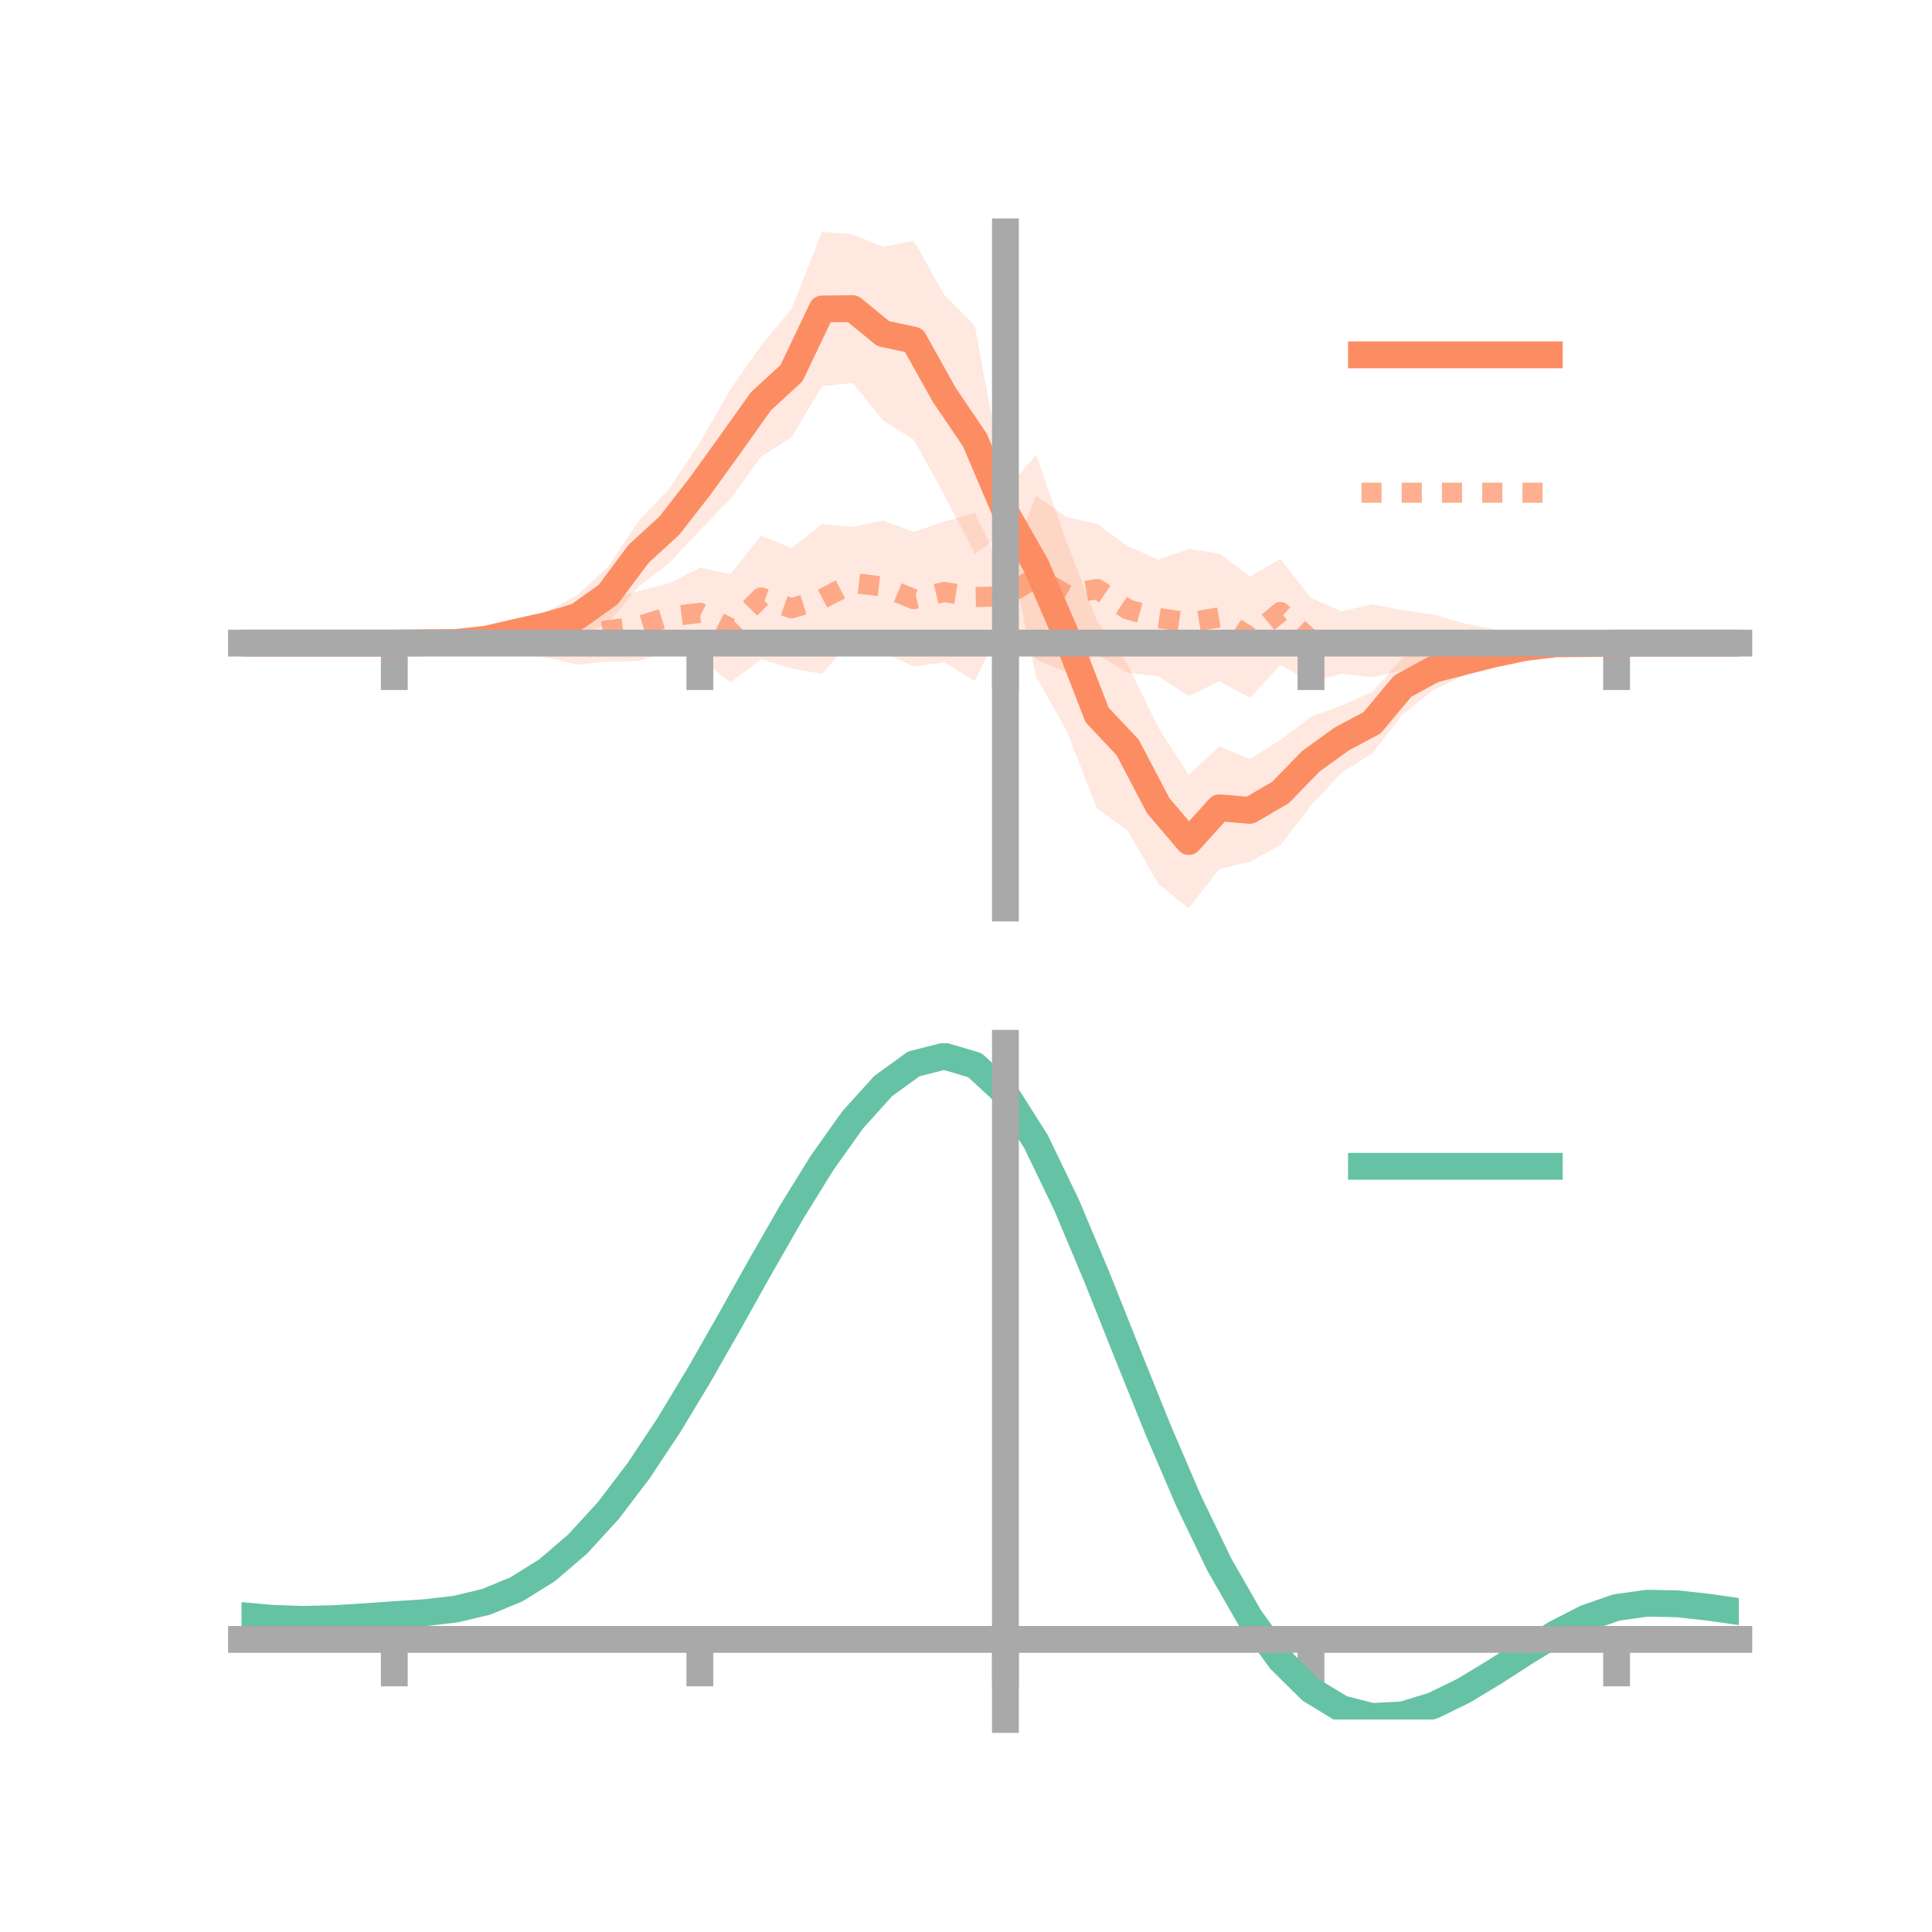 <?xml version="1.0" encoding="utf-8" standalone="no"?>
<!DOCTYPE svg PUBLIC "-//W3C//DTD SVG 1.1//EN"
  "http://www.w3.org/Graphics/SVG/1.1/DTD/svg11.dtd">
<!-- Created with matplotlib (https://matplotlib.org/) -->
<svg height="144pt" version="1.1" viewBox="0 0 144 144" width="144pt" xmlns="http://www.w3.org/2000/svg" xmlns:xlink="http://www.w3.org/1999/xlink">
 <defs>
  <style type="text/css">*{stroke-linecap:butt;stroke-linejoin:round;}</style>
 </defs>
 <g id="figure_1">
  <g id="patch_1">
   <path d="M 0 144 
L 144 144 
L 144 0 
L 0 0 
z
" style="fill:none;"/>
  </g>
  <g id="axes_1">
   <g id="patch_2">
    <path d="M 18 67.68 
L 129.6 67.68 
L 129.6 17.28 
L 18 17.28 
z
" style="fill:none;"/>
   </g>
   <g id="PolyCollection_1">
    <path clip-path="url(#pd102c8cd1b)" d="M 18 47.934 
L 18 47.934 
L 20.278 47.934 
L 22.555 47.934 
L 24.833 47.934 
L 27.11 47.934 
L 29.388 47.934 
L 31.665 47.782 
L 33.943 47.604 
L 36.22 47.056 
L 38.498 46.238 
L 40.776 45.574 
L 43.053 44.331 
L 45.331 42.215 
L 47.608 38.822 
L 49.886 36.417 
L 52.163 32.998 
L 54.441 29.031 
L 56.718 25.764 
L 58.996 23.033 
L 61.273 17.28 
L 63.551 17.467 
L 65.829 18.401 
L 68.106 17.942 
L 70.384 21.988 
L 72.661 24.3 
L 74.939 36.65 
L 77.216 33.882 
L 79.494 40.391 
L 81.771 46.308 
L 84.049 49.519 
L 86.327 54.228 
L 88.604 57.761 
L 90.882 55.642 
L 93.159 56.574 
L 95.437 55.155 
L 97.714 53.424 
L 99.992 52.59 
L 102.269 51.573 
L 104.547 49.024 
L 106.824 48.373 
L 109.102 48.25 
L 111.38 47.914 
L 113.657 47.717 
L 115.935 47.737 
L 118.212 47.866 
L 120.49 47.934 
L 122.767 47.934 
L 125.045 47.934 
L 127.322 47.934 
L 129.6 47.934 
L 129.6 47.934 
L 129.6 47.934 
L 127.322 47.934 
L 125.045 47.934 
L 122.767 47.934 
L 120.49 47.934 
L 118.212 48.071 
L 115.935 48.238 
L 113.657 48.805 
L 111.38 49.558 
L 109.102 50.365 
L 106.824 51.427 
L 104.547 53.262 
L 102.269 56.171 
L 99.992 57.581 
L 97.714 60.037 
L 95.437 62.986 
L 93.159 64.223 
L 90.882 64.772 
L 88.604 67.68 
L 86.327 65.875 
L 84.049 61.9 
L 81.771 60.266 
L 79.494 54.452 
L 77.216 50.413 
L 74.939 39.654 
L 72.661 41.286 
L 70.384 36.891 
L 68.106 32.766 
L 65.829 31.334 
L 63.551 28.541 
L 61.273 28.779 
L 58.996 32.593 
L 56.718 34.044 
L 54.441 37.179 
L 52.163 39.528 
L 49.886 41.948 
L 47.608 43.709 
L 45.331 46.413 
L 43.053 47.552 
L 40.776 47.65 
L 38.498 47.997 
L 36.22 48.23 
L 33.943 48.181 
L 31.665 48.029 
L 29.388 47.934 
L 27.11 47.934 
L 24.833 47.934 
L 22.555 47.934 
L 20.278 47.934 
L 18 47.934 
z
" style="fill:#fc8d62;fill-opacity:0.2;"/>
   </g>
   <g id="PolyCollection_2">
    <path clip-path="url(#pd102c8cd1b)" d="M 18 47.934 
L 18 47.934 
L 20.278 47.934 
L 22.555 47.934 
L 24.833 47.934 
L 27.11 47.934 
L 29.388 47.934 
L 31.665 47.819 
L 33.943 47.519 
L 36.22 47.164 
L 38.498 46.626 
L 40.776 46.352 
L 43.053 45.38 
L 45.331 44.656 
L 47.608 44.06 
L 49.886 43.459 
L 52.163 42.319 
L 54.441 42.792 
L 56.718 39.925 
L 58.996 40.848 
L 61.273 39.056 
L 63.551 39.276 
L 65.829 38.795 
L 68.106 39.643 
L 70.384 38.873 
L 72.661 38.24 
L 74.939 42.908 
L 77.216 36.942 
L 79.494 38.53 
L 81.771 39.046 
L 84.049 40.704 
L 86.327 41.717 
L 88.604 40.925 
L 90.882 41.25 
L 93.159 42.971 
L 95.437 41.666 
L 97.714 44.571 
L 99.992 45.567 
L 102.269 45.042 
L 104.547 45.475 
L 106.824 45.796 
L 109.102 46.452 
L 111.38 46.914 
L 113.657 47.398 
L 115.935 47.66 
L 118.212 47.863 
L 120.49 47.933 
L 122.767 47.934 
L 125.045 47.934 
L 127.322 47.934 
L 129.6 47.934 
L 129.6 47.934 
L 129.6 47.934 
L 127.322 47.934 
L 125.045 47.934 
L 122.767 47.934 
L 120.49 47.935 
L 118.212 48.041 
L 115.935 48.301 
L 113.657 48.594 
L 111.38 49.022 
L 109.102 49.174 
L 106.824 49.802 
L 104.547 49.968 
L 102.269 50.48 
L 99.992 50.209 
L 97.714 50.843 
L 95.437 49.566 
L 93.159 52.005 
L 90.882 50.777 
L 88.604 51.871 
L 86.327 50.405 
L 84.049 50.142 
L 81.771 48.753 
L 79.494 50.104 
L 77.216 49.129 
L 74.939 45.974 
L 72.661 50.765 
L 70.384 49.373 
L 68.106 49.672 
L 65.829 48.654 
L 63.551 47.613 
L 61.273 50.223 
L 58.996 49.831 
L 56.718 49.139 
L 54.441 50.858 
L 52.163 49.036 
L 49.886 48.454 
L 47.608 49.275 
L 45.331 49.3 
L 43.053 49.545 
L 40.776 49.013 
L 38.498 48.689 
L 36.22 48.368 
L 33.943 48.162 
L 31.665 48.01 
L 29.388 47.934 
L 27.11 47.934 
L 24.833 47.934 
L 22.555 47.934 
L 20.278 47.934 
L 18 47.934 
z
" style="fill:#fc8d62;fill-opacity:0.2;"/>
   </g>
   <g id="matplotlib.axis_1">
    <g id="xtick_1">
     <g id="line2d_1">
      <defs>
       <path d="M 0 0 
L 0 3.5 
" id="m97ebc44535" style="stroke:#a9a9a9;stroke-width:2;"/>
      </defs>
      <g>
       <use style="fill:#a9a9a9;stroke:#a9a9a9;stroke-width:2;" x="29.388" xlink:href="#m97ebc44535" y="47.934"/>
      </g>
     </g>
    </g>
    <g id="xtick_2">
     <g id="line2d_2">
      <g>
       <use style="fill:#a9a9a9;stroke:#a9a9a9;stroke-width:2;" x="52.163" xlink:href="#m97ebc44535" y="47.934"/>
      </g>
     </g>
    </g>
    <g id="xtick_3">
     <g id="line2d_3">
      <g>
       <use style="fill:#a9a9a9;stroke:#a9a9a9;stroke-width:2;" x="74.939" xlink:href="#m97ebc44535" y="47.934"/>
      </g>
     </g>
    </g>
    <g id="xtick_4">
     <g id="line2d_4">
      <g>
       <use style="fill:#a9a9a9;stroke:#a9a9a9;stroke-width:2;" x="97.714" xlink:href="#m97ebc44535" y="47.934"/>
      </g>
     </g>
    </g>
    <g id="xtick_5">
     <g id="line2d_5">
      <g>
       <use style="fill:#a9a9a9;stroke:#a9a9a9;stroke-width:2;" x="120.49" xlink:href="#m97ebc44535" y="47.934"/>
      </g>
     </g>
    </g>
   </g>
   <g id="matplotlib.axis_2"/>
   <g id="line2d_6">
    <path clip-path="url(#pd102c8cd1b)" d="M 18 47.934 
L 20.278 47.934 
L 22.555 47.934 
L 24.833 47.934 
L 27.11 47.934 
L 29.388 47.934 
L 31.665 47.906 
L 33.943 47.893 
L 36.22 47.643 
L 38.498 47.118 
L 40.776 46.612 
L 43.053 45.941 
L 45.331 44.314 
L 47.608 41.266 
L 49.886 39.183 
L 52.163 36.263 
L 54.441 33.105 
L 56.718 29.904 
L 58.996 27.813 
L 61.273 23.03 
L 63.551 23.004 
L 65.829 24.867 
L 68.106 25.354 
L 70.384 29.439 
L 72.661 32.793 
L 74.939 38.152 
L 77.216 42.148 
L 79.494 47.422 
L 81.771 53.287 
L 84.049 55.71 
L 86.327 60.051 
L 88.604 62.721 
L 90.882 60.207 
L 93.159 60.399 
L 95.437 59.07 
L 97.714 56.731 
L 99.992 55.085 
L 102.269 53.872 
L 104.547 51.143 
L 106.824 49.9 
L 109.102 49.308 
L 111.38 48.736 
L 113.657 48.261 
L 115.935 47.988 
L 118.212 47.969 
L 120.49 47.934 
L 122.767 47.934 
L 125.045 47.934 
L 127.322 47.934 
L 129.6 47.934 
" style="fill:none;stroke:#fc8d62;stroke-linecap:square;stroke-width:2;"/>
   </g>
   <g id="line2d_7">
    <path clip-path="url(#pd102c8cd1b)" d="M 18 47.934 
L 20.278 47.934 
L 22.555 47.934 
L 24.833 47.934 
L 27.11 47.934 
L 29.388 47.934 
L 31.665 47.914 
L 33.943 47.84 
L 36.22 47.766 
L 38.498 47.657 
L 40.776 47.682 
L 43.053 47.462 
L 45.331 46.978 
L 47.608 46.668 
L 49.886 45.957 
L 52.163 45.677 
L 54.441 46.825 
L 56.718 44.532 
L 58.996 45.34 
L 61.273 44.64 
L 63.551 43.445 
L 65.829 43.725 
L 68.106 44.658 
L 70.384 44.123 
L 72.661 44.503 
L 74.939 44.441 
L 77.216 43.035 
L 79.494 44.317 
L 81.771 43.899 
L 84.049 45.423 
L 86.327 46.061 
L 88.604 46.398 
L 90.882 46.014 
L 93.159 47.488 
L 95.437 45.616 
L 97.714 47.707 
L 99.992 47.888 
L 102.269 47.761 
L 104.547 47.722 
L 106.824 47.799 
L 109.102 47.813 
L 111.38 47.968 
L 113.657 47.996 
L 115.935 47.98 
L 118.212 47.952 
L 120.49 47.934 
L 122.767 47.934 
L 125.045 47.934 
L 127.322 47.934 
L 129.6 47.934 
" style="fill:none;stroke:#fc8d62;stroke-dasharray:1.5,1.5;stroke-dashoffset:0;stroke-opacity:0.7;stroke-width:1.5;"/>
   </g>
   <g id="patch_3">
    <path d="M 74.939 67.68 
L 74.939 17.28 
" style="fill:none;stroke:#a9a9a9;stroke-linecap:square;stroke-linejoin:miter;stroke-width:2;"/>
   </g>
   <g id="patch_4">
    <path d="M 129.6 67.68 
L 129.6 17.28 
" style="fill:none;"/>
   </g>
   <g id="patch_5">
    <path d="M 18 47.934 
L 129.6 47.934 
" style="fill:none;stroke:#a9a9a9;stroke-linecap:square;stroke-linejoin:miter;stroke-width:2;"/>
   </g>
   <g id="patch_6">
    <path d="M 18 17.28 
L 129.6 17.28 
" style="fill:none;"/>
   </g>
   <g id="legend_1">
    <g id="line2d_8">
     <path d="M 101.475 26.449 
L 115.475 26.449 
" style="fill:none;stroke:#fc8d62;stroke-linecap:square;stroke-width:2;"/>
    </g>
    <g id="line2d_9"/>
    <g id="text_1">
     <!--   -->
     <g transform="translate(121.075 28.899)scale(0.07 -0.07)">
      <defs>
       <path id="DejaVuSans-32"/>
      </defs>
      <use xlink:href="#DejaVuSans-32"/>
     </g>
    </g>
    <g id="line2d_10">
     <path d="M 101.475 36.724 
L 115.475 36.724 
" style="fill:none;stroke:#fc8d62;stroke-dasharray:1.5,1.5;stroke-dashoffset:0;stroke-opacity:0.7;stroke-width:1.5;"/>
    </g>
    <g id="line2d_11"/>
    <g id="text_2">
     <!--   -->
     <g transform="translate(121.075 39.174)scale(0.07 -0.07)">
      <use xlink:href="#DejaVuSans-32"/>
     </g>
    </g>
   </g>
  </g>
  <g id="axes_2">
   <g id="patch_7">
    <path d="M 18 128.16 
L 129.6 128.16 
L 129.6 77.76 
L 18 77.76 
z
" style="fill:none;"/>
   </g>
   <g id="PolyCollection_3">
    <path clip-path="url(#p81c46ebda7)" d="M 18 120.457 
L 18 120.377 
L 20.278 120.591 
L 22.555 120.669 
L 24.833 120.612 
L 27.11 120.463 
L 29.388 120.293 
L 31.665 120.143 
L 33.943 119.874 
L 36.22 119.328 
L 38.498 118.378 
L 40.776 116.935 
L 43.053 114.946 
L 45.331 112.404 
L 47.608 109.34 
L 49.886 105.821 
L 52.163 101.95 
L 54.441 97.855 
L 56.718 93.691 
L 58.996 89.633 
L 61.273 85.869 
L 63.551 82.599 
L 65.829 80.025 
L 68.106 78.347 
L 70.384 77.76 
L 72.661 78.449 
L 74.939 80.58 
L 77.216 84.231 
L 79.494 89.025 
L 81.771 94.527 
L 84.049 100.329 
L 86.327 106.074 
L 88.604 111.462 
L 90.882 116.259 
L 93.159 120.296 
L 95.437 123.469 
L 97.714 125.74 
L 99.992 127.132 
L 102.269 127.717 
L 104.547 127.601 
L 106.824 126.921 
L 109.102 125.826 
L 111.38 124.476 
L 113.657 123.035 
L 115.935 121.661 
L 118.212 120.508 
L 120.49 119.726 
L 122.767 119.413 
L 125.045 119.463 
L 127.322 119.724 
L 129.6 120.064 
L 129.6 120.17 
L 129.6 120.17 
L 127.322 119.856 
L 125.045 119.614 
L 122.767 119.576 
L 120.49 119.894 
L 118.212 120.689 
L 115.935 121.873 
L 113.657 123.296 
L 111.38 124.792 
L 109.102 126.193 
L 106.824 127.327 
L 104.547 128.033 
L 102.269 128.16 
L 99.992 127.582 
L 97.714 126.205 
L 95.437 123.975 
L 93.159 120.883 
L 90.882 116.968 
L 88.604 112.325 
L 86.327 107.11 
L 84.049 101.547 
L 81.771 95.925 
L 79.494 90.589 
L 77.216 85.938 
L 74.939 82.397 
L 72.661 80.336 
L 70.384 79.674 
L 68.106 80.245 
L 65.829 81.864 
L 63.551 84.34 
L 61.273 87.478 
L 58.996 91.082 
L 56.718 94.961 
L 54.441 98.935 
L 52.163 102.838 
L 49.886 106.526 
L 47.608 109.877 
L 45.331 112.798 
L 43.053 115.229 
L 40.776 117.141 
L 38.498 118.541 
L 36.22 119.469 
L 33.943 120.003 
L 31.665 120.261 
L 29.388 120.4 
L 27.11 120.555 
L 24.833 120.684 
L 22.555 120.726 
L 20.278 120.651 
L 18 120.457 
z
" style="fill:#66c2a5;fill-opacity:0.2;"/>
   </g>
   <g id="matplotlib.axis_3">
    <g id="xtick_6">
     <g id="line2d_12">
      <g>
       <use style="fill:#a9a9a9;stroke:#a9a9a9;stroke-width:2;" x="29.388" xlink:href="#m97ebc44535" y="122.19"/>
      </g>
     </g>
    </g>
    <g id="xtick_7">
     <g id="line2d_13">
      <g>
       <use style="fill:#a9a9a9;stroke:#a9a9a9;stroke-width:2;" x="52.163" xlink:href="#m97ebc44535" y="122.19"/>
      </g>
     </g>
    </g>
    <g id="xtick_8">
     <g id="line2d_14">
      <g>
       <use style="fill:#a9a9a9;stroke:#a9a9a9;stroke-width:2;" x="74.939" xlink:href="#m97ebc44535" y="122.19"/>
      </g>
     </g>
    </g>
    <g id="xtick_9">
     <g id="line2d_15">
      <g>
       <use style="fill:#a9a9a9;stroke:#a9a9a9;stroke-width:2;" x="97.714" xlink:href="#m97ebc44535" y="122.19"/>
      </g>
     </g>
    </g>
    <g id="xtick_10">
     <g id="line2d_16">
      <g>
       <use style="fill:#a9a9a9;stroke:#a9a9a9;stroke-width:2;" x="120.49" xlink:href="#m97ebc44535" y="122.19"/>
      </g>
     </g>
    </g>
   </g>
   <g id="matplotlib.axis_4"/>
   <g id="line2d_17">
    <path clip-path="url(#p81c46ebda7)" d="M 18 120.417 
L 20.278 120.621 
L 22.555 120.697 
L 24.833 120.648 
L 27.11 120.509 
L 29.388 120.346 
L 31.665 120.202 
L 33.943 119.938 
L 36.22 119.398 
L 38.498 118.46 
L 40.776 117.038 
L 43.053 115.088 
L 45.331 112.601 
L 47.608 109.608 
L 49.886 106.174 
L 52.163 102.394 
L 54.441 98.395 
L 56.718 94.326 
L 58.996 90.357 
L 61.273 86.674 
L 63.551 83.47 
L 65.829 80.945 
L 68.106 79.296 
L 70.384 78.717 
L 72.661 79.392 
L 74.939 81.489 
L 77.216 85.084 
L 79.494 89.807 
L 81.771 95.226 
L 84.049 100.938 
L 86.327 106.592 
L 88.604 111.893 
L 90.882 116.614 
L 93.159 120.59 
L 95.437 123.722 
L 97.714 125.973 
L 99.992 127.357 
L 102.269 127.938 
L 104.547 127.817 
L 106.824 127.124 
L 109.102 126.009 
L 111.38 124.634 
L 113.657 123.166 
L 115.935 121.767 
L 118.212 120.598 
L 120.49 119.81 
L 122.767 119.494 
L 125.045 119.539 
L 127.322 119.79 
L 129.6 120.117 
" style="fill:none;stroke:#66c2a5;stroke-linecap:square;stroke-width:2;"/>
   </g>
   <g id="patch_8">
    <path d="M 74.939 128.16 
L 74.939 77.76 
" style="fill:none;stroke:#a9a9a9;stroke-linecap:square;stroke-linejoin:miter;stroke-width:2;"/>
   </g>
   <g id="patch_9">
    <path d="M 129.6 128.16 
L 129.6 77.76 
" style="fill:none;"/>
   </g>
   <g id="patch_10">
    <path d="M 18 122.19 
L 129.6 122.19 
" style="fill:none;stroke:#a9a9a9;stroke-linecap:square;stroke-linejoin:miter;stroke-width:2;"/>
   </g>
   <g id="patch_11">
    <path d="M 18 77.76 
L 129.6 77.76 
" style="fill:none;"/>
   </g>
   <g id="legend_2">
    <g id="line2d_18">
     <path d="M 101.475 86.929 
L 115.475 86.929 
" style="fill:none;stroke:#66c2a5;stroke-linecap:square;stroke-width:2;"/>
    </g>
    <g id="line2d_19"/>
    <g id="text_3">
     <!--   -->
     <g transform="translate(121.075 89.379)scale(0.07 -0.07)">
      <use xlink:href="#DejaVuSans-32"/>
     </g>
    </g>
   </g>
  </g>
 </g>
 <defs>
  <clipPath id="pd102c8cd1b">
   <rect height="50.4" width="111.6" x="18" y="17.28"/>
  </clipPath>
  <clipPath id="p81c46ebda7">
   <rect height="50.4" width="111.6" x="18" y="77.76"/>
  </clipPath>
 </defs>
</svg>
